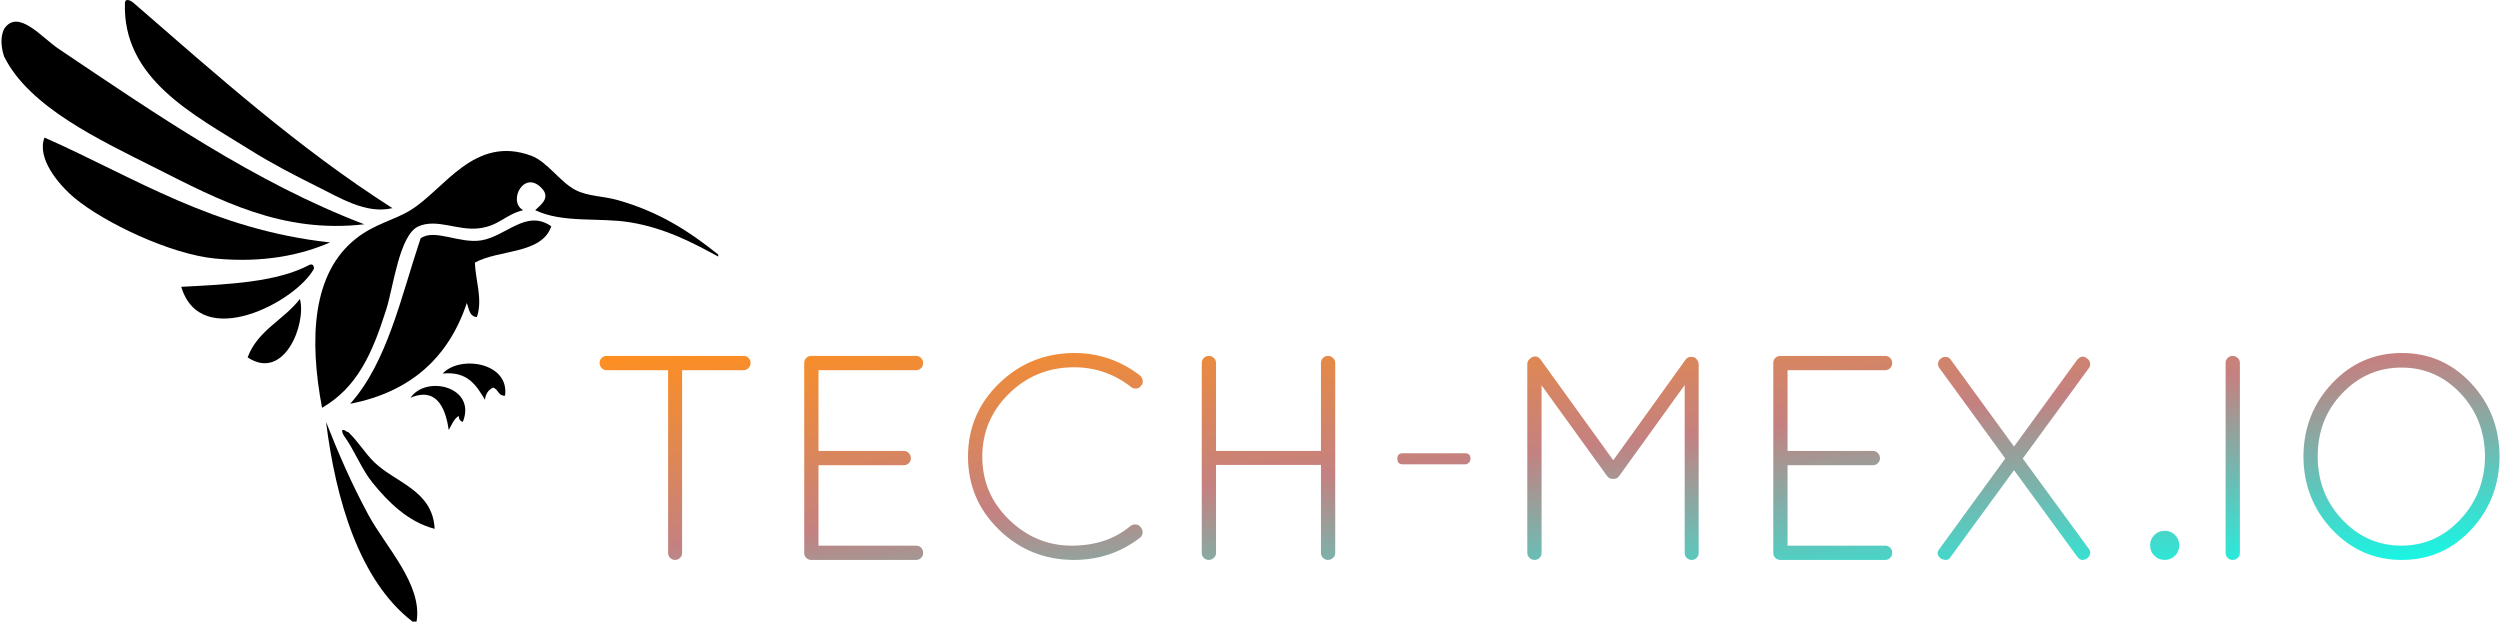 <?xml version="1.0" encoding="UTF-8" standalone="no"?>
<svg width="517px" height="129px" viewBox="0 0 517 129" version="1.1" xmlns="http://www.w3.org/2000/svg" xmlns:xlink="http://www.w3.org/1999/xlink">
    <!-- Generator: Sketch 43.2 (39069) - http://www.bohemiancoding.com/sketch -->
    <title>Group Copy 6</title>
    <desc>Created with Sketch.</desc>
    <defs>
        <linearGradient x1="101.829%" y1="100%" x2="0%" y2="0%" id="linearGradient-1">
            <stop stop-color="#0CFEEB" offset="0%"></stop>
            <stop stop-color="#C48181" offset="51.833%"></stop>
            <stop stop-color="#FF8F1E" offset="100%"></stop>
        </linearGradient>
    </defs>
    <g id="Page-1" stroke="none" stroke-width="1" fill="none" fill-rule="evenodd">
        <g id="Artboard-Copy" transform="translate(-669, -233)">
            <g id="Group-Copy-6" transform="translate(669, 233)">
                <path d="M138.164,114.346 L138.164,76.556 L125.447,76.556 C125.045,76.556 124.703,76.405 124.422,76.104 C124.141,75.803 124,75.451 124,75.049 C124,74.647 124.141,74.306 124.422,74.025 C124.703,73.743 125.045,73.603 125.447,73.603 L153.774,73.603 C154.176,73.603 154.518,73.743 154.799,74.025 C155.08,74.306 155.221,74.647 155.221,75.049 C155.221,75.451 155.08,75.803 154.799,76.104 C154.518,76.405 154.176,76.556 153.774,76.556 L141.057,76.556 L141.057,114.346 C141.057,114.748 140.916,115.09 140.635,115.371 C140.354,115.652 140.012,115.793 139.61,115.793 C139.209,115.793 138.867,115.652 138.586,115.371 C138.304,115.09 138.164,114.748 138.164,114.346 Z M166.311,114.346 L166.311,75.049 C166.311,74.647 166.451,74.306 166.733,74.025 C167.014,73.743 167.355,73.603 167.757,73.603 L189.455,73.603 C189.857,73.603 190.198,73.743 190.48,74.025 C190.761,74.306 190.902,74.657 190.902,75.079 C190.902,75.501 190.761,75.853 190.48,76.134 C190.198,76.415 189.857,76.556 189.455,76.556 L169.264,76.556 L169.264,93.251 L186.924,93.251 C187.325,93.251 187.667,93.402 187.948,93.703 C188.23,94.005 188.37,94.356 188.37,94.758 C188.37,95.16 188.23,95.501 187.948,95.783 C187.667,96.064 187.325,96.205 186.924,96.205 L169.264,96.205 L169.264,112.84 L189.455,112.84 C189.857,112.84 190.198,112.98 190.48,113.262 C190.761,113.543 190.902,113.894 190.902,114.316 C190.902,114.738 190.761,115.09 190.48,115.371 C190.198,115.652 189.857,115.793 189.455,115.793 L167.637,115.793 C167.275,115.753 166.964,115.602 166.703,115.341 C166.441,115.08 166.311,114.748 166.311,114.346 Z M206.602,109.555 C202.323,105.396 200.183,100.353 200.183,94.427 C200.183,88.5 202.323,83.457 206.602,79.298 C210.882,75.14 216.055,73.04 222.122,73 C227.185,73 231.726,74.547 235.744,77.641 C236.065,77.922 236.256,78.274 236.316,78.696 C236.377,79.118 236.266,79.469 235.985,79.75 C235.744,80.112 235.412,80.313 234.99,80.353 C234.568,80.393 234.217,80.293 233.936,80.052 C230.44,77.319 226.502,75.953 222.122,75.953 C216.859,75.953 212.378,77.761 208.682,81.378 C204.985,84.994 203.137,89.354 203.137,94.457 C203.137,99.56 204.985,103.899 208.682,107.475 C212.378,111.052 216.688,112.84 221.61,112.84 C226.532,112.84 230.601,111.473 233.815,108.741 C234.177,108.5 234.568,108.41 234.99,108.47 C235.412,108.53 235.724,108.741 235.925,109.103 C236.206,109.384 236.326,109.746 236.286,110.188 C236.246,110.63 236.065,110.971 235.744,111.212 C231.766,114.266 227.225,115.793 222.122,115.793 C216.055,115.793 210.882,113.714 206.602,109.555 Z M273.172,114.346 L273.172,96.144 L251.475,96.144 L251.475,114.346 C251.475,114.748 251.324,115.09 251.023,115.371 C250.721,115.652 250.37,115.793 249.968,115.793 C249.566,115.793 249.225,115.652 248.943,115.371 C248.662,115.09 248.521,114.748 248.521,114.346 L248.521,75.049 C248.521,74.647 248.662,74.306 248.943,74.025 C249.225,73.743 249.566,73.603 249.968,73.603 C250.37,73.603 250.721,73.743 251.023,74.025 C251.324,74.306 251.475,74.647 251.475,75.049 L251.475,93.251 L273.172,93.251 L273.172,75.049 C273.172,74.647 273.313,74.306 273.594,74.025 C273.876,73.743 274.217,73.603 274.619,73.603 C275.021,73.603 275.372,73.743 275.674,74.025 C275.975,74.306 276.126,74.647 276.126,75.049 L276.126,114.346 C276.126,114.748 275.975,115.09 275.674,115.371 C275.372,115.652 275.021,115.793 274.619,115.793 C274.217,115.793 273.876,115.652 273.594,115.371 C273.313,115.09 273.172,114.748 273.172,114.346 Z M290.109,96.024 C289.345,96.024 288.964,95.642 288.964,94.879 C288.964,94.115 289.345,93.733 290.109,93.733 L302.947,93.733 C303.71,93.733 304.092,94.095 304.092,94.818 C304.092,95.18 303.981,95.471 303.76,95.692 C303.539,95.913 303.268,96.024 302.947,96.024 L290.109,96.024 Z M348.392,114.346 L348.392,79.63 L334.891,98.374 C334.609,98.816 334.208,99.037 333.685,99.037 L333.565,99.037 C333.002,99.037 332.58,98.816 332.299,98.374 L318.798,79.69 L318.798,114.346 C318.798,114.748 318.658,115.09 318.376,115.371 C318.095,115.652 317.753,115.793 317.352,115.793 C316.95,115.793 316.598,115.652 316.297,115.371 C315.996,115.09 315.845,114.748 315.845,114.346 L315.845,75.29 C315.845,74.808 316.046,74.426 316.448,74.145 L316.568,74.025 C317.372,73.502 318.055,73.623 318.617,74.386 L333.625,95.18 L348.572,74.386 C348.773,74.065 349.085,73.874 349.507,73.814 C349.929,73.753 350.3,73.824 350.622,74.025 C351.064,74.467 351.285,74.889 351.285,75.29 L351.285,114.346 C351.285,114.748 351.144,115.09 350.863,115.371 C350.581,115.652 350.24,115.793 349.838,115.793 C349.436,115.793 349.095,115.652 348.813,115.371 C348.532,115.09 348.392,114.748 348.392,114.346 Z M366.714,114.346 L366.714,75.049 C366.714,74.647 366.855,74.306 367.136,74.025 C367.417,73.743 367.759,73.603 368.161,73.603 L389.859,73.603 C390.26,73.603 390.602,73.743 390.883,74.025 C391.164,74.306 391.305,74.657 391.305,75.079 C391.305,75.501 391.164,75.853 390.883,76.134 C390.602,76.415 390.26,76.556 389.859,76.556 L369.667,76.556 L369.667,93.251 L387.327,93.251 C387.729,93.251 388.07,93.402 388.352,93.703 C388.633,94.005 388.774,94.356 388.774,94.758 C388.774,95.16 388.633,95.501 388.352,95.783 C388.07,96.064 387.729,96.205 387.327,96.205 L369.667,96.205 L369.667,112.84 L389.859,112.84 C390.26,112.84 390.602,112.98 390.883,113.262 C391.164,113.543 391.305,113.894 391.305,114.316 C391.305,114.738 391.164,115.09 390.883,115.371 C390.602,115.652 390.26,115.793 389.859,115.793 L368.04,115.793 C367.679,115.753 367.367,115.602 367.106,115.341 C366.845,115.08 366.714,114.748 366.714,114.346 Z M401.37,115.492 C400.567,114.889 400.486,114.206 401.129,113.442 L414.69,94.818 L401.129,76.194 C400.848,75.873 400.738,75.501 400.798,75.079 C400.858,74.657 401.049,74.346 401.37,74.145 C401.692,73.864 402.064,73.753 402.485,73.814 C402.907,73.874 403.219,74.065 403.42,74.386 L416.499,92.347 L429.578,74.386 C430.22,73.623 430.904,73.542 431.627,74.145 C431.948,74.346 432.149,74.657 432.23,75.079 C432.31,75.501 432.209,75.873 431.928,76.194 L418.307,94.818 L431.928,113.442 C432.209,113.764 432.31,114.125 432.23,114.527 C432.149,114.929 431.948,115.24 431.627,115.461 C431.305,115.682 430.964,115.793 430.602,115.793 C430.241,115.793 429.899,115.572 429.578,115.13 L416.499,97.229 L403.42,115.13 C403.179,115.572 402.857,115.793 402.455,115.793 C402.053,115.793 401.692,115.692 401.37,115.492 Z M444.645,112.779 C444.645,111.936 444.937,111.222 445.519,110.64 C446.102,110.057 446.815,109.766 447.659,109.766 C448.503,109.766 449.216,110.057 449.799,110.64 C450.381,111.222 450.673,111.936 450.673,112.779 C450.673,113.623 450.381,114.336 449.799,114.919 C449.216,115.502 448.503,115.793 447.659,115.793 C446.815,115.793 446.102,115.502 445.519,114.919 C444.937,114.336 444.645,113.623 444.645,112.779 Z M460.256,114.346 L460.256,75.049 C460.256,74.647 460.396,74.306 460.678,74.025 C460.959,73.743 461.301,73.603 461.702,73.603 C462.104,73.603 462.456,73.743 462.757,74.025 C463.058,74.306 463.209,74.647 463.209,75.049 L463.209,114.346 C463.209,114.748 463.058,115.09 462.757,115.371 C462.456,115.652 462.104,115.793 461.702,115.793 C461.301,115.793 460.959,115.652 460.678,115.371 C460.396,115.09 460.256,114.748 460.256,114.346 Z M476.348,94.396 C476.389,88.45 478.378,83.397 482.315,79.238 C486.253,75.079 491.045,73 496.69,73 C502.336,73 507.107,75.079 511.005,79.238 C514.902,83.397 516.871,88.45 516.911,94.396 C516.871,100.343 514.902,105.396 511.005,109.555 C507.107,113.714 502.336,115.793 496.69,115.793 C491.045,115.793 486.253,113.714 482.315,109.555 C478.378,105.396 476.389,100.343 476.348,94.396 Z M484.395,81.317 C480.999,84.853 479.302,89.203 479.302,94.366 C479.302,99.53 480.999,103.899 484.395,107.475 C487.79,111.052 491.858,112.84 496.6,112.84 C501.341,112.84 505.399,111.042 508.775,107.445 C512.15,103.849 513.858,99.499 513.898,94.396 C513.858,89.213 512.16,84.853 508.805,81.317 C505.45,77.782 501.391,76.014 496.63,76.014 C491.868,76.014 487.79,77.782 484.395,81.317 Z" id="TECH-MEX.IO-Copy-17" fill="url(#linearGradient-1)"></path>
                <g id="Group-2" fill="#000000">
                    <path d="M0.886,11.764 C0.886,11.764 -0.413,8.499 0.886,5.924 C3.762,1.744 8.624,7.751 12.115,10.095 C32.238,23.609 52.799,37.808 75.331,46.381 C58.342,48.36 45.316,41.377 32.078,34.703 C20.802,29.018 6.139,22.243 0.886,11.764" id="Fill-6"></path>
                    <path d="M25.84,0.502 C26.061,-0.628 27.504,0.502 27.504,0.502 C44.677,15.395 61.583,30.557 81.154,43.045 C75.714,44.33 70.36,40.942 65.35,38.457 C60.735,36.168 56.052,33.725 51.625,30.949 C40.092,23.718 25.238,16.313 25.84,0.502" id="Fill-3"></path>
                    <path d="M68.261,50.135 C62.251,52.732 54.53,54.404 44.555,53.472 C35.319,52.609 21.582,46.069 15.443,40.959 C12.06,38.144 7.552,32.705 9.204,28.447 C27.866,36.702 44.009,47.486 68.261,50.135" id="Fill-8"></path>
                    <path d="M114.01,46.798 C112.033,52.602 103.222,51.55 98.206,54.306 C98.316,57.951 99.875,61.889 98.621,65.567 C97.057,65.468 97,63.857 96.542,62.648 C92.794,73.904 84.95,81.052 72.42,83.502 C80.088,74.926 82.902,61.481 86.976,49.301 C89.798,47.218 94.982,50.417 99.453,49.718 C104.69,48.898 108.79,43.164 114.01,46.798" id="Fill-10"></path>
                    <path d="M64.102,54.723 C64.81,54.57 64.887,55.048 64.934,55.557 C61.236,62.44 41.499,72.797 37.485,59.311 C47.38,58.807 57.328,58.356 64.102,54.723" id="Fill-12"></path>
                    <path d="M62.023,61.813 C63.404,67.009 58.747,78.926 51.209,73.909 C53.255,68.313 58.722,66.15 62.023,61.813" id="Fill-14"></path>
                    <path d="M104.444,81.833 C102.983,81.907 103.076,80.424 101.949,80.165 C101.006,80.61 100.437,81.43 100.285,82.667 C98.505,79.725 96.766,76.743 91.551,77.246 C95.085,73.396 105.402,74.936 104.444,81.833" id="Fill-16"></path>
                    <path d="M95.71,87.255 C95.199,87.073 94.856,86.722 94.879,86.004 C93.835,86.626 93.419,87.876 92.799,88.924 C92.326,85.725 90.95,79.679 84.897,82.25 C88.194,77.463 98.621,80.038 95.71,87.255" id="Fill-18"></path>
                    <path d="M86.145,128.546 L85.313,128.546 C74.314,120.113 69.431,103.322 67.43,87.256 C70.014,93.835 72.678,99.987 76.163,106.441 C79.766,113.114 87.431,120.91 86.145,128.546" id="Fill-20"></path>
                    <path d="M70.757,88.924 C71.428,88.806 71.473,89.318 72.004,89.341 C74.1,91.321 75.395,93.64 77.411,95.597 C81.792,99.852 89.48,101.365 89.888,109.36 C84.378,107.952 80.213,103.752 76.995,99.768 C74.722,96.953 73.333,93.155 71.172,90.175 C70.953,89.84 70.738,89.498 70.757,88.924" id="Fill-22"></path>
                    <path d="M148.529,53.055 C143.491,50.319 137.634,47.157 130.23,45.965 C123.844,44.936 116.401,46.198 110.682,43.461 C111.594,42.535 113.705,41.171 112.346,39.291 C108.547,34.598 104.84,41.646 108.187,43.461 C104.364,44.437 103.248,46.7 99.037,47.215 C94.667,47.751 90.386,45.143 86.56,46.798 C82.603,48.511 81.369,59.255 79.906,63.899 C76.923,73.373 73.794,80.141 66.598,84.336 C63.899,70.019 64.549,56.442 73.668,49.301 C77.588,46.231 81.362,45.622 84.897,43.461 C91.898,39.183 98.034,27.853 109.851,32.201 C113.166,33.42 115.812,37.642 119,39.291 C121.559,40.614 124.797,40.544 127.734,41.376 C135.983,43.713 142.139,47.512 148.529,52.638 L148.529,53.055 Z" id="Fill-24"></path>
                </g>
            </g>
        </g>
    </g>
</svg>